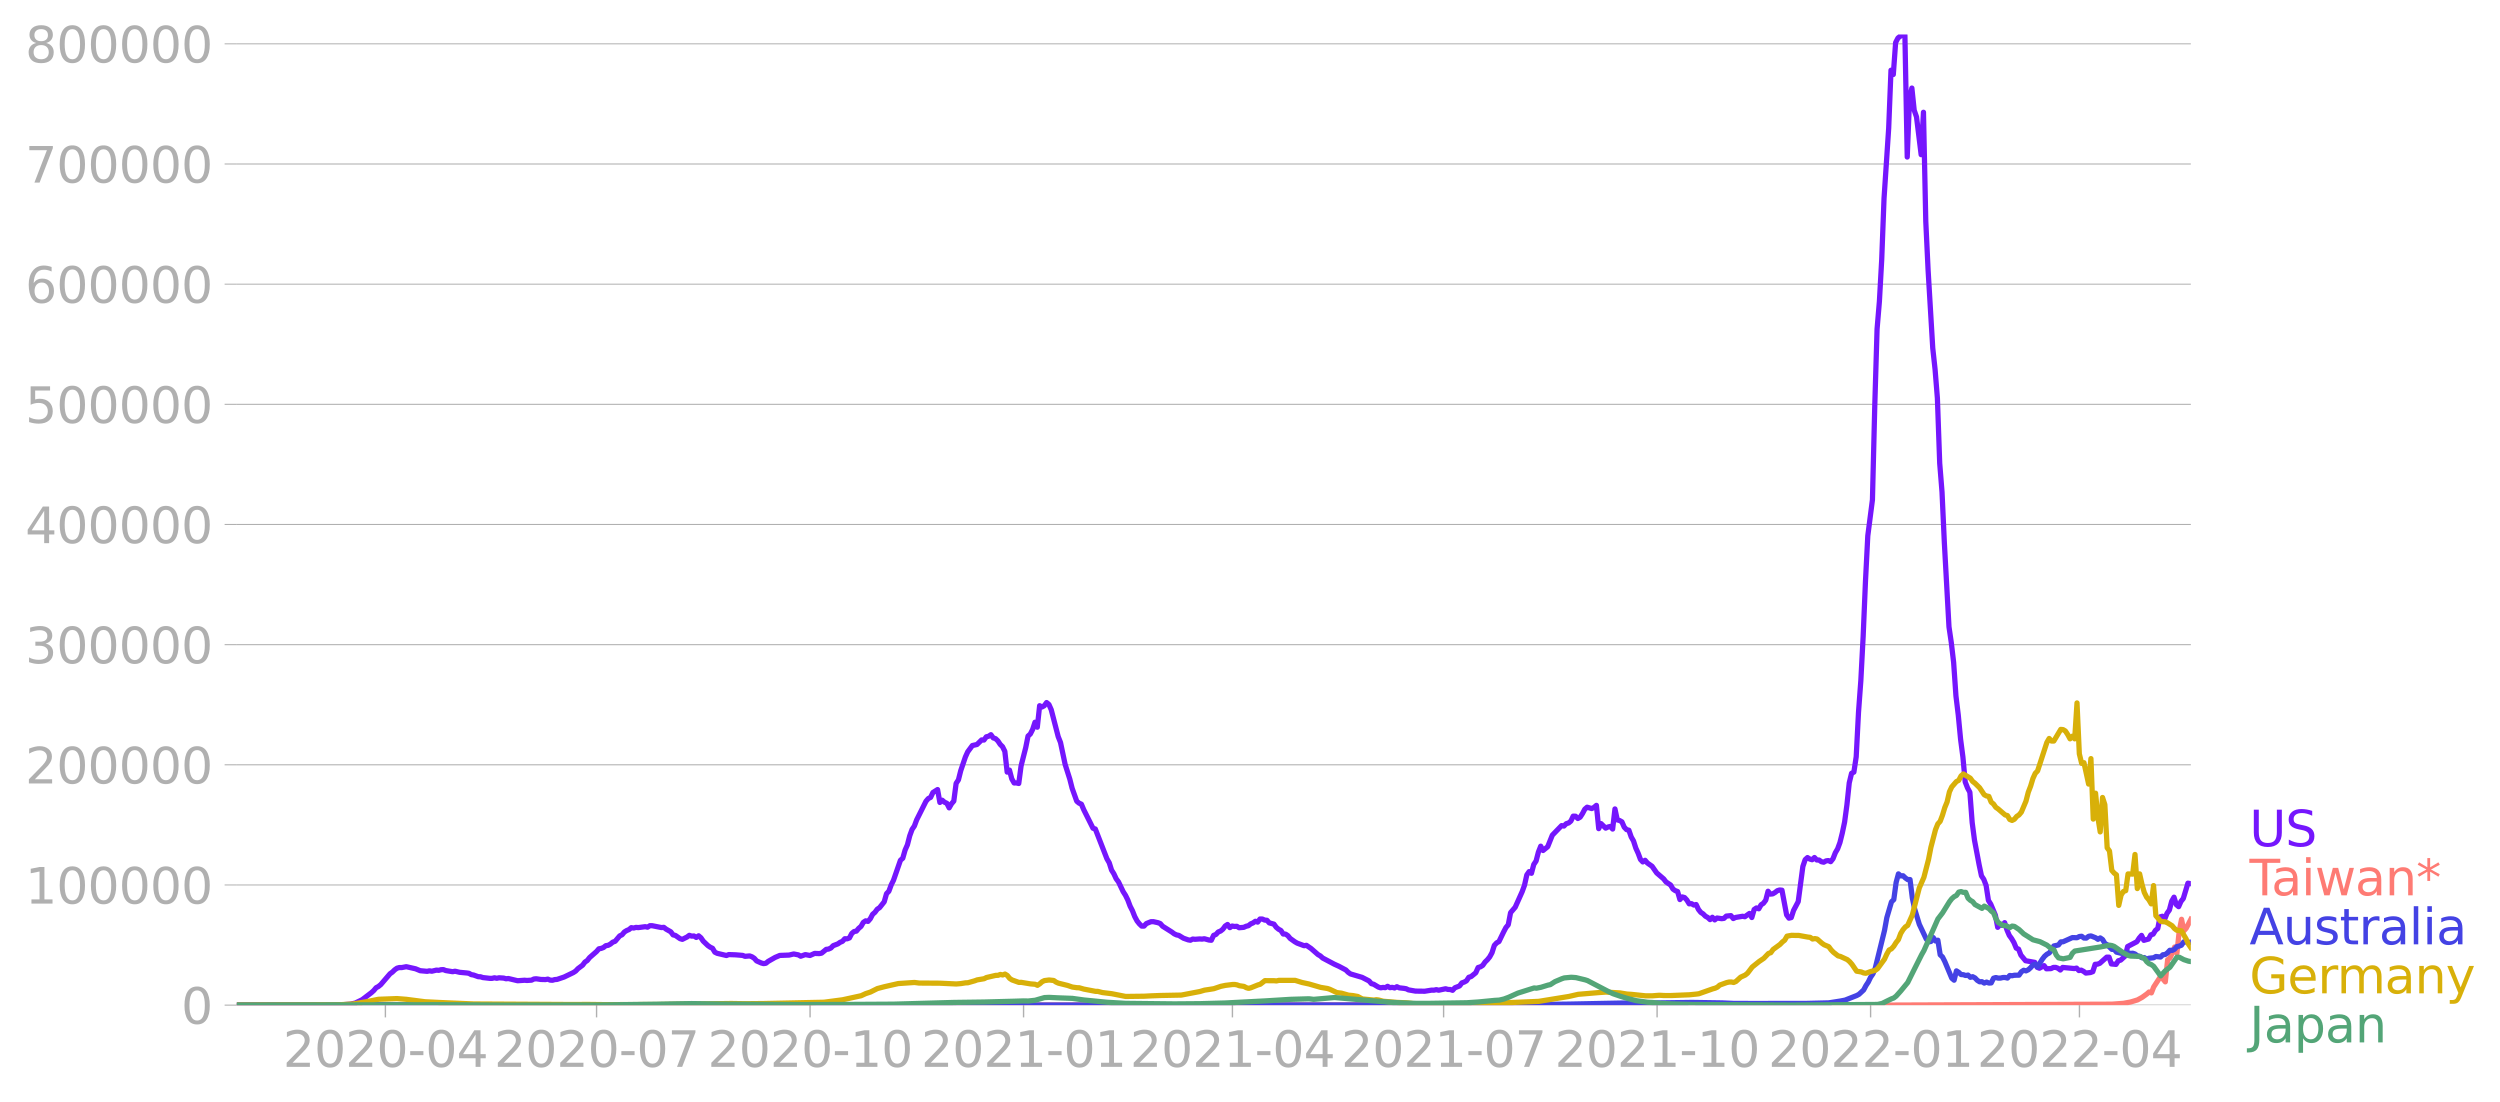 <svg xmlns:xlink="http://www.w3.org/1999/xlink" width="951.91" height="419.716" viewBox="0 0 713.933 314.787" xmlns="http://www.w3.org/2000/svg"><defs><style>*{stroke-linejoin:round;stroke-linecap:butt}</style></defs><g id="figure_1"><path d="M0 314.787h713.933V0H0v314.787z" style="fill:none" id="patch_1"/><g id="axes_1"><path d="M67.645 287.038h558V9.838h-558v277.2z" style="fill:none" id="patch_2"/><g id="matplotlib.axis_1"><g id="xtick_1"><g id="line2d_1"><defs><path id="m6d01ebe57c" d="M0 0v3.5" style="stroke:#b0b0b0;stroke-width:.4"/></defs><use xlink:href="#m6d01ebe57c" x="110.058" y="287.038" style="fill:#b0b0b0;stroke:#b0b0b0;stroke-width:.4"/></g><g style="fill:#b0b0b0" transform="matrix(.14 0 0 -.14 80.81 304.675)" id="text_1"><defs><path id="DejaVuSans-32" d="M1228 531h2203V0H469v531q359 372 979 998 621 627 780 809 303 340 423 576 121 236 121 464 0 372-261 606-261 235-680 235-297 0-627-103-329-103-704-313v638q381 153 712 231 332 78 607 78 725 0 1156-363 431-362 431-968 0-288-108-546-107-257-392-607-78-91-497-524-418-433-1181-1211z" transform="scale(.016)"/><path id="DejaVuSans-30" d="M2034 4250q-487 0-733-480-245-479-245-1442 0-959 245-1439 246-480 733-480 491 0 736 480 246 480 246 1439 0 963-246 1442-245 480-736 480zm0 500q785 0 1199-621 414-620 414-1801 0-1178-414-1799Q2819-91 2034-91q-784 0-1198 620-414 621-414 1799 0 1181 414 1801 414 621 1198 621z" transform="scale(.016)"/><path id="DejaVuSans-2d" d="M313 2009h1684v-512H313v512z" transform="scale(.016)"/><path id="DejaVuSans-34" d="M2419 4116 825 1625h1594v2491zm-166 550h794V1625h666v-525h-666V0h-628v1100H313v609l1940 2957z" transform="scale(.016)"/></defs><use xlink:href="#DejaVuSans-32"/><use xlink:href="#DejaVuSans-30" x="63.623"/><use xlink:href="#DejaVuSans-32" x="127.246"/><use xlink:href="#DejaVuSans-30" x="190.869"/><use xlink:href="#DejaVuSans-2d" x="254.492"/><use xlink:href="#DejaVuSans-30" x="290.576"/><use xlink:href="#DejaVuSans-34" x="354.199"/></g></g><g id="xtick_2"><use xlink:href="#m6d01ebe57c" x="170.365" y="287.038" style="fill:#b0b0b0;stroke:#b0b0b0;stroke-width:.4" id="line2d_2"/><g style="fill:#b0b0b0" transform="matrix(.14 0 0 -.14 141.117 304.675)" id="text_2"><defs><path id="DejaVuSans-37" d="M525 4666h3000v-269L1831 0h-659l1594 4134H525v532z" transform="scale(.016)"/></defs><use xlink:href="#DejaVuSans-32"/><use xlink:href="#DejaVuSans-30" x="63.623"/><use xlink:href="#DejaVuSans-32" x="127.246"/><use xlink:href="#DejaVuSans-30" x="190.869"/><use xlink:href="#DejaVuSans-2d" x="254.492"/><use xlink:href="#DejaVuSans-30" x="290.576"/><use xlink:href="#DejaVuSans-37" x="354.199"/></g></g><g id="xtick_3"><use xlink:href="#m6d01ebe57c" x="231.334" y="287.038" style="fill:#b0b0b0;stroke:#b0b0b0;stroke-width:.4" id="line2d_3"/><g style="fill:#b0b0b0" transform="matrix(.14 0 0 -.14 202.086 304.675)" id="text_3"><defs><path id="DejaVuSans-31" d="M794 531h1031v3560L703 3866v575l1116 225h631V531h1031V0H794v531z" transform="scale(.016)"/></defs><use xlink:href="#DejaVuSans-32"/><use xlink:href="#DejaVuSans-30" x="63.623"/><use xlink:href="#DejaVuSans-32" x="127.246"/><use xlink:href="#DejaVuSans-30" x="190.869"/><use xlink:href="#DejaVuSans-2d" x="254.492"/><use xlink:href="#DejaVuSans-31" x="290.576"/><use xlink:href="#DejaVuSans-30" x="354.199"/></g></g><g id="xtick_4"><use xlink:href="#m6d01ebe57c" x="292.303" y="287.038" style="fill:#b0b0b0;stroke:#b0b0b0;stroke-width:.4" id="line2d_4"/><g style="fill:#b0b0b0" transform="matrix(.14 0 0 -.14 263.055 304.675)" id="text_4"><use xlink:href="#DejaVuSans-32"/><use xlink:href="#DejaVuSans-30" x="63.623"/><use xlink:href="#DejaVuSans-32" x="127.246"/><use xlink:href="#DejaVuSans-31" x="190.869"/><use xlink:href="#DejaVuSans-2d" x="254.492"/><use xlink:href="#DejaVuSans-30" x="290.576"/><use xlink:href="#DejaVuSans-31" x="354.199"/></g></g><g id="xtick_5"><use xlink:href="#m6d01ebe57c" x="351.947" y="287.038" style="fill:#b0b0b0;stroke:#b0b0b0;stroke-width:.4" id="line2d_5"/><g style="fill:#b0b0b0" transform="matrix(.14 0 0 -.14 322.699 304.675)" id="text_5"><use xlink:href="#DejaVuSans-32"/><use xlink:href="#DejaVuSans-30" x="63.623"/><use xlink:href="#DejaVuSans-32" x="127.246"/><use xlink:href="#DejaVuSans-31" x="190.869"/><use xlink:href="#DejaVuSans-2d" x="254.492"/><use xlink:href="#DejaVuSans-30" x="290.576"/><use xlink:href="#DejaVuSans-34" x="354.199"/></g></g><g id="xtick_6"><use xlink:href="#m6d01ebe57c" x="412.253" y="287.038" style="fill:#b0b0b0;stroke:#b0b0b0;stroke-width:.4" id="line2d_6"/><g style="fill:#b0b0b0" transform="matrix(.14 0 0 -.14 383.005 304.675)" id="text_6"><use xlink:href="#DejaVuSans-32"/><use xlink:href="#DejaVuSans-30" x="63.623"/><use xlink:href="#DejaVuSans-32" x="127.246"/><use xlink:href="#DejaVuSans-31" x="190.869"/><use xlink:href="#DejaVuSans-2d" x="254.492"/><use xlink:href="#DejaVuSans-30" x="290.576"/><use xlink:href="#DejaVuSans-37" x="354.199"/></g></g><g id="xtick_7"><use xlink:href="#m6d01ebe57c" x="473.222" y="287.038" style="fill:#b0b0b0;stroke:#b0b0b0;stroke-width:.4" id="line2d_7"/><g style="fill:#b0b0b0" transform="matrix(.14 0 0 -.14 443.974 304.675)" id="text_7"><use xlink:href="#DejaVuSans-32"/><use xlink:href="#DejaVuSans-30" x="63.623"/><use xlink:href="#DejaVuSans-32" x="127.246"/><use xlink:href="#DejaVuSans-31" x="190.869"/><use xlink:href="#DejaVuSans-2d" x="254.492"/><use xlink:href="#DejaVuSans-31" x="290.576"/><use xlink:href="#DejaVuSans-30" x="354.199"/></g></g><g id="xtick_8"><use xlink:href="#m6d01ebe57c" x="534.191" y="287.038" style="fill:#b0b0b0;stroke:#b0b0b0;stroke-width:.4" id="line2d_8"/><g style="fill:#b0b0b0" transform="matrix(.14 0 0 -.14 504.943 304.675)" id="text_8"><use xlink:href="#DejaVuSans-32"/><use xlink:href="#DejaVuSans-30" x="63.623"/><use xlink:href="#DejaVuSans-32" x="127.246"/><use xlink:href="#DejaVuSans-32" x="190.869"/><use xlink:href="#DejaVuSans-2d" x="254.492"/><use xlink:href="#DejaVuSans-30" x="290.576"/><use xlink:href="#DejaVuSans-31" x="354.199"/></g></g><g id="xtick_9"><use xlink:href="#m6d01ebe57c" x="593.835" y="287.038" style="fill:#b0b0b0;stroke:#b0b0b0;stroke-width:.4" id="line2d_9"/><g style="fill:#b0b0b0" transform="matrix(.14 0 0 -.14 564.587 304.675)" id="text_9"><use xlink:href="#DejaVuSans-32"/><use xlink:href="#DejaVuSans-30" x="63.623"/><use xlink:href="#DejaVuSans-32" x="127.246"/><use xlink:href="#DejaVuSans-32" x="190.869"/><use xlink:href="#DejaVuSans-2d" x="254.492"/><use xlink:href="#DejaVuSans-30" x="290.576"/><use xlink:href="#DejaVuSans-34" x="354.199"/></g></g></g><g id="matplotlib.axis_2"><g id="ytick_1"><path d="M67.645 287.038h558" clip-path="url(#pd01b914d52)" style="fill:none;stroke:#b0b0b0;stroke-width:.3;stroke-linecap:square" id="line2d_10"/><g id="line2d_11"><defs><path id="mbe258436ae" d="M0 0h-3.5" style="stroke:#b0b0b0;stroke-width:.3"/></defs><use xlink:href="#mbe258436ae" x="67.645" y="287.038" style="fill:#b0b0b0;stroke:#b0b0b0;stroke-width:.3"/></g><use xlink:href="#DejaVuSans-30" style="fill:#b0b0b0" transform="matrix(.14 0 0 -.14 51.737 292.356)" id="text_10"/></g><g id="ytick_2"><path d="M67.645 252.723h558" clip-path="url(#pd01b914d52)" style="fill:none;stroke:#b0b0b0;stroke-width:.3;stroke-linecap:square" id="line2d_12"/><use xlink:href="#mbe258436ae" x="67.645" y="252.723" style="fill:#b0b0b0;stroke:#b0b0b0;stroke-width:.3" id="line2d_13"/><g style="fill:#b0b0b0" transform="matrix(.14 0 0 -.14 7.2 258.042)" id="text_11"><use xlink:href="#DejaVuSans-31"/><use xlink:href="#DejaVuSans-30" x="63.623"/><use xlink:href="#DejaVuSans-30" x="127.246"/><use xlink:href="#DejaVuSans-30" x="190.869"/><use xlink:href="#DejaVuSans-30" x="254.492"/><use xlink:href="#DejaVuSans-30" x="318.115"/></g></g><g id="ytick_3"><path d="M67.645 218.408h558" clip-path="url(#pd01b914d52)" style="fill:none;stroke:#b0b0b0;stroke-width:.3;stroke-linecap:square" id="line2d_14"/><use xlink:href="#mbe258436ae" x="67.645" y="218.408" style="fill:#b0b0b0;stroke:#b0b0b0;stroke-width:.3" id="line2d_15"/><g style="fill:#b0b0b0" transform="matrix(.14 0 0 -.14 7.2 223.727)" id="text_12"><use xlink:href="#DejaVuSans-32"/><use xlink:href="#DejaVuSans-30" x="63.623"/><use xlink:href="#DejaVuSans-30" x="127.246"/><use xlink:href="#DejaVuSans-30" x="190.869"/><use xlink:href="#DejaVuSans-30" x="254.492"/><use xlink:href="#DejaVuSans-30" x="318.115"/></g></g><g id="ytick_4"><path d="M67.645 184.093h558" clip-path="url(#pd01b914d52)" style="fill:none;stroke:#b0b0b0;stroke-width:.3;stroke-linecap:square" id="line2d_16"/><use xlink:href="#mbe258436ae" x="67.645" y="184.093" style="fill:#b0b0b0;stroke:#b0b0b0;stroke-width:.3" id="line2d_17"/><g style="fill:#b0b0b0" transform="matrix(.14 0 0 -.14 7.2 189.412)" id="text_13"><defs><path id="DejaVuSans-33" d="M2597 2516q453-97 707-404 255-306 255-756 0-690-475-1069Q2609-91 1734-91q-293 0-604 58T488 141v609q262-153 574-231 313-78 654-78 593 0 904 234t311 681q0 413-289 645-289 233-804 233h-544v519h569q465 0 712 186t247 536q0 359-255 551-254 193-729 193-260 0-557-57-297-56-653-174v562q360 100 674 150t592 50q719 0 1137-327 419-326 419-882 0-388-222-655t-631-370z" transform="scale(.016)"/></defs><use xlink:href="#DejaVuSans-33"/><use xlink:href="#DejaVuSans-30" x="63.623"/><use xlink:href="#DejaVuSans-30" x="127.246"/><use xlink:href="#DejaVuSans-30" x="190.869"/><use xlink:href="#DejaVuSans-30" x="254.492"/><use xlink:href="#DejaVuSans-30" x="318.115"/></g></g><g id="ytick_5"><path d="M67.645 149.778h558" clip-path="url(#pd01b914d52)" style="fill:none;stroke:#b0b0b0;stroke-width:.3;stroke-linecap:square" id="line2d_18"/><use xlink:href="#mbe258436ae" x="67.645" y="149.778" style="fill:#b0b0b0;stroke:#b0b0b0;stroke-width:.3" id="line2d_19"/><g style="fill:#b0b0b0" transform="matrix(.14 0 0 -.14 7.2 155.097)" id="text_14"><use xlink:href="#DejaVuSans-34"/><use xlink:href="#DejaVuSans-30" x="63.623"/><use xlink:href="#DejaVuSans-30" x="127.246"/><use xlink:href="#DejaVuSans-30" x="190.869"/><use xlink:href="#DejaVuSans-30" x="254.492"/><use xlink:href="#DejaVuSans-30" x="318.115"/></g></g><g id="ytick_6"><path d="M67.645 115.463h558" clip-path="url(#pd01b914d52)" style="fill:none;stroke:#b0b0b0;stroke-width:.3;stroke-linecap:square" id="line2d_20"/><use xlink:href="#mbe258436ae" x="67.645" y="115.463" style="fill:#b0b0b0;stroke:#b0b0b0;stroke-width:.3" id="line2d_21"/><g style="fill:#b0b0b0" transform="matrix(.14 0 0 -.14 7.2 120.782)" id="text_15"><defs><path id="DejaVuSans-35" d="M691 4666h2478v-532H1269V2991q137 47 274 70 138 23 276 23 781 0 1237-428 457-428 457-1159 0-753-469-1171Q2575-91 1722-91q-294 0-599 50Q819 9 494 109v635q281-153 581-228t634-75q541 0 856 284 316 284 316 772 0 487-316 771-315 285-856 285-253 0-505-56-251-56-513-175v2344z" transform="scale(.016)"/></defs><use xlink:href="#DejaVuSans-35"/><use xlink:href="#DejaVuSans-30" x="63.623"/><use xlink:href="#DejaVuSans-30" x="127.246"/><use xlink:href="#DejaVuSans-30" x="190.869"/><use xlink:href="#DejaVuSans-30" x="254.492"/><use xlink:href="#DejaVuSans-30" x="318.115"/></g></g><g id="ytick_7"><path d="M67.645 81.149h558" clip-path="url(#pd01b914d52)" style="fill:none;stroke:#b0b0b0;stroke-width:.3;stroke-linecap:square" id="line2d_22"/><use xlink:href="#mbe258436ae" x="67.645" y="81.149" style="fill:#b0b0b0;stroke:#b0b0b0;stroke-width:.3" id="line2d_23"/><g style="fill:#b0b0b0" transform="matrix(.14 0 0 -.14 7.2 86.467)" id="text_16"><defs><path id="DejaVuSans-36" d="M2113 2584q-425 0-674-291-248-290-248-796 0-503 248-796 249-292 674-292t673 292q248 293 248 796 0 506-248 796-248 291-673 291zm1253 1979v-575q-238 112-480 171-242 60-480 60-625 0-955-422-329-422-376-1275 184 272 462 417 279 145 613 145 703 0 1111-427 408-426 408-1160 0-719-425-1154Q2819-91 2113-91q-810 0-1238 620-428 621-428 1799 0 1106 525 1764t1409 658q238 0 480-47t505-140z" transform="scale(.016)"/></defs><use xlink:href="#DejaVuSans-36"/><use xlink:href="#DejaVuSans-30" x="63.623"/><use xlink:href="#DejaVuSans-30" x="127.246"/><use xlink:href="#DejaVuSans-30" x="190.869"/><use xlink:href="#DejaVuSans-30" x="254.492"/><use xlink:href="#DejaVuSans-30" x="318.115"/></g></g><g id="ytick_8"><path d="M67.645 46.834h558" clip-path="url(#pd01b914d52)" style="fill:none;stroke:#b0b0b0;stroke-width:.3;stroke-linecap:square" id="line2d_24"/><use xlink:href="#mbe258436ae" x="67.645" y="46.834" style="fill:#b0b0b0;stroke:#b0b0b0;stroke-width:.3" id="line2d_25"/><g style="fill:#b0b0b0" transform="matrix(.14 0 0 -.14 7.2 52.153)" id="text_17"><use xlink:href="#DejaVuSans-37"/><use xlink:href="#DejaVuSans-30" x="63.623"/><use xlink:href="#DejaVuSans-30" x="127.246"/><use xlink:href="#DejaVuSans-30" x="190.869"/><use xlink:href="#DejaVuSans-30" x="254.492"/><use xlink:href="#DejaVuSans-30" x="318.115"/></g></g><g id="ytick_9"><path d="M67.645 12.519h558" clip-path="url(#pd01b914d52)" style="fill:none;stroke:#b0b0b0;stroke-width:.3;stroke-linecap:square" id="line2d_26"/><use xlink:href="#mbe258436ae" x="67.645" y="12.519" style="fill:#b0b0b0;stroke:#b0b0b0;stroke-width:.3" id="line2d_27"/><g style="fill:#b0b0b0" transform="matrix(.14 0 0 -.14 7.2 17.838)" id="text_18"><defs><path id="DejaVuSans-38" d="M2034 2216q-450 0-708-241-257-241-257-662 0-422 257-663 258-241 708-241t709 242q260 243 260 662 0 421-258 662-257 241-711 241zm-631 268q-406 100-633 378-226 279-226 679 0 559 398 884 399 325 1092 325 697 0 1094-325t397-884q0-400-227-679-226-278-629-378 456-106 710-416 255-309 255-755 0-679-414-1042Q2806-91 2034-91q-771 0-1186 362-414 363-414 1042 0 446 256 755 257 310 713 416zm-231 997q0-362 226-565 227-203 636-203 407 0 636 203 230 203 230 565 0 363-230 566-229 203-636 203-409 0-636-203-226-203-226-566z" transform="scale(.016)"/></defs><use xlink:href="#DejaVuSans-38"/><use xlink:href="#DejaVuSans-30" x="63.623"/><use xlink:href="#DejaVuSans-30" x="127.246"/><use xlink:href="#DejaVuSans-30" x="190.869"/><use xlink:href="#DejaVuSans-30" x="254.492"/><use xlink:href="#DejaVuSans-30" x="318.115"/></g></g></g><path d="m67.645 287.037 29.822-.097 2.65-.183 1.326-.311 1.988-.964 2.651-2.023.663-.6.662-.792.663-.353.663-.54 2.65-3.092.663-.474.663-.643.663-.472.663-.18.662.006 1.326-.255 2.65.598 1.326.546 1.988.179.663-.144.662.11 1.326-.31.663.057.662-.176.663-.027.663.267 1.325.222.663.11.663-.143 1.325.313 1.988.185.663.096.662.378.663.114 1.326.476.662.031.663.219 1.988.225h.663l.663-.158.662.141.663-.138 1.325.087.663.189.663-.07 2.65.633 1.989-.141.662.061 1.326-.086.663-.327.662-.066 1.326.191 1.325.035.663-.126.663.278.662.043.663-.19.663-.053 1.988-.67 2.65-1.277.663-.431.663-.696 1.325-.993.663-.882.663-.438.663-.838 1.988-1.738.662-.767.663-.12.663-.255.663-.53.662-.091.663-.363.663-.549.662-.23 1.326-1.562.663-.314.662-.794.663-.413.663-.28.662-.548.663.117.663-.19.662.059 1.989-.262.662.143.663-.425.663.006 2.65.53.663-.066.663.518 1.325.752.663.885.663.155 1.325.924.663.195 1.325-.662.663-.487.663.23.662-.043.663.418.663-.468.663.565.662.962 1.326 1.265.662.46.663.32.663 1.104.663.33 2.65.623.663-.264 1.988.072 1.988.165.663.263 1.325-.116.663.245.663.432.663.746 1.325.59.663.181.662-.096.663-.547 1.988-1.132 1.326-.56 2.65-.103 1.326-.313 1.325.258.663.384 1.325-.463 1.326.251 1.325-.59 1.326.05.662-.123 1.326-1.086.662-.08.663-.298.663-.675 1.325-.505.663-.456.663-.277.662-.74.663.026.663-.258.663-1.265.662-.57.663-.11.663-.789.662-.563.663-1.154.663-.432.663.163.662-.76.663-1.263.663-.572.662-.891.663-.44 1.325-1.671.663-2.331.663-.676.663-1.803.662-1.334 1.988-5.721.663-.578.663-2.325.663-1.506.662-2.571.663-1.813.663-.983.662-1.77 2.651-5.297.663-.773.663-.337.662-1.393 1.326-.841.662 3.679.663-.636.663.569.663.306.662 1.303.663-1.154.663-.782.662-5.048.663-1.017.663-2.636 1.325-3.899.663-1.467 1.325-1.793 1.326-.297 1.325-1.306.663.036.663-.921.662-.162.663-.443.663.916.662.215.663.636.663 1 .663.655.662 1.338.663 5.92.663-.568.662 2.512.663 1.154.663-.002.663.154.662-5.007 1.326-5.224.662-3.306.663-.598.663-1.318.662-2.033.663 1.414.663-6.136.663.37.662-.365.663-.905.663.542.662 1.492 1.989 7.686.662 1.681 1.326 6.277 1.325 4.165.663 2.61 1.325 3.72.663.551.663.29.662 1.564 1.988 3.974.663 1.338.663.21 3.313 8.505.663 1.149.663 2.084.663 1.061.662 1.426.663.895 1.325 2.776.663 1.036.663 1.34.663 1.773.662 1.296.663 1.676.663 1.246.662.833.663.639.663-.002.662-.717 1.326-.534.663-.012 1.325.293.663.248.662.757 2.651 1.672.663.497.663.312.662.143 1.326.805 1.325.465.663.114.663-.34.662.07 1.326-.102.662.047.663-.1 1.326.368.662.06.663-1.397.663-.257.662-.722.663-.255.663-.536.663-.904.662-.433.663.893.663-.452.662.115.663-.04.663.41 1.325-.114.663-.307.663-.157.662-.526.663-.277.663-.467.662.24.663-.883.663.008.663.299.662.062.663.738 1.325.356.663.902.663.552.663.356.662 1.009.663.025.663.444.662.797 1.326.947.662.387 1.989.745.662-.114 1.326.908 1.988 1.738.663.377.662.6 3.314 1.758 1.325.603 1.988 1.06.663.657.663.468 3.313.98 1.988 1.025.663.765.663.183 1.325.8.663.215.663-.113.662.066.663-.382.663.383.663-.09.662.176.663-.357.663.316 1.325.149.663.113.662.326 1.989.348 2.65.037 1.989-.316.662.015.663-.15.663.162 1.988-.416.662.194.663.016.663.232.663-.726 1.325-.518.663-.874.662-.231.663-.366.663-1.006.663-.208 1.325-1.081.663-1.496.662-.195.663-.42.663-.953.663-.647.662-.814.663-1.204.663-2.093.662-.718.663-.374 1.325-2.736.663-1.266.663-.786.663-3.463 1.325-1.556 1.988-4.442.663-1.82.663-2.964.662-.937.663.475.663-2.521.662-.983.663-2.549.663-1.686.663 1.23 1.325-1.078 1.325-3.302 2.651-2.73.663.127.663-.68.662-.19.663-.557.663-1.4.662.02.663.652.663-.382.663-1.03.662-1.25.663-.565 1.325.386.663-.344.663-.564.663 6.642.662-1.433 1.326 1.29.662-.322.663-.158.663.743.662-5.738.663 3.126.663.18.663.374.662 1.528.663.694.663.17.662 1.911.663 1.16.663 2.054.663 1.452.662 1.77.663.71.663-.464.662.778 1.326.93 1.325 1.897 1.988 1.709.663.858 1.325.887.663 1.147.663.46.663.25.662 2.297.663-.754.663.182.662.715.663 1.075.663-.047.663.393.662-.142.663 1.407.663.826.662.434.663.663.663.362.662.612.663-.668.663.748.663-.537 1.325.188.663-.092.662-.644 1.326-.136.663.832.662-.311 1.988-.335.663.123 1.326-.936.662 1.166.663-2.286.663-.446.662.241.663-1.142.663-.436.662-.872.663-2.558.663.815.663-.069.662-.388.663-.518.663-.2.662.062 1.326 7.057.663.923.662-.163.663-2.043 1.325-2.514 1.326-10.036.662-1.951.663-.59.663.422.663.188.662-.627.663.702.663.02.662.478.663.141.663-.382.663-.087.662.308.663-.843.663-1.69.662-1.135.663-1.809.663-2.674.663-3.156.662-4.907.663-6.277.663-2.738.662-.338.663-4.372.663-12.77.662-8.953.663-12.665.663-15.733.663-12.995 1.325-10.277.663-26.685.662-22.066.663-7.867.663-11.978.663-17.457 1.325-20.002.663-16.618.662 1.215.663-9.122.663-1.29 1.325-1.027.663.256.663 34.748.662-16.772.663-2.914.663 6.31.662 1.913 1.326 10.793.663-12.108.662 31.193.663 13.925 1.325 22.222.663 6.073.663 8.21.663 18.618.662 8.225.663 14.438 1.325 24.048.663 4.52.663 5.612.663 9.599.662 5.444.663 6.917.663 5.069.662 7.14.663 1.694.663 1.233.662 8.641.663 5.059 1.326 7.026.662 3.144.663 1.003.663 1.731.662 4.28.663 1.07 1.326 3.151.662 3.471.663-.785.663.235.662-.786.663 2.09.663 1.556.662.905.663 1.133.663 1.593.663.286.662 1.707 1.326 1.6 2.65.473.663 1.407.663.263 1.325-.736.663.9 1.326-.053.662-.337.663-.009.663.25.662.5.663-.74 3.314.325.662-.13.663.697.663-.116.662.345.663.493 1.326-.156.662-.246.663-2.098.663-.044.662-.235 1.989-1.765.662-.001.663 1.94 1.325.12.663-1.033.663-.172 1.325-1.206.663-2.678 2.65-1.386.663-1.034.663-.768.663 1.415 1.325-.364.663-1.199.663-.207.662-1.076.663-.545.663-3.306.663-.181.662.8.663-1.652.663-.922.662-2.508.663-1.159.663 2.137.662.567.663-1.497.663-.83 1.325-4.38.663.124h0" clip-path="url(#pd01b914d52)" style="fill:none;stroke:#7516fd;stroke-width:1.5;stroke-linecap:square" id="line2d_28"/><path d="m67.645 287.037 316.774-.076 8.616-.085 42.413.156 104.708-.01 62.957-.259 3.313-.245 1.989-.367 1.988-.6 1.325-.73 1.326-.95.662-.583.663.256.663-1.699 1.988-3.034 1.325 1.579.663-6.321.663-.482.662-1.405.663-1.737.663 1.773.662-6.321.663-3.369.663 3.295.663-.734 1.325-2.547h0" clip-path="url(#pd01b914d52)" style="fill:none;stroke:#fe7b74;stroke-width:1.5;stroke-linecap:square" id="line2d_29"/><path d="m67.645 287.037 38.437-.104 5.964.01 12.592.085 35.123.006 29.16-.143 5.301-.019 8.615.073 10.604.06 35.786.027 180.256-.054 18.556-.232 15.243-.31 6.627.018 13.254-.188 8.615.134 3.314.152 5.301.013 15.242-.01 6.628-.169 3.313-.52 1.326-.258 3.313-1.306.663-.358 1.325-1.233.663-1.255.663-1.005.662-1.373.663-.966.663-1.616 2.65-10.785.663-3.65 1.326-4.524.662-.633.663-4.894.663-2.45.663.58.662-.048.663.635.663.463.662-.01.663 5.278.663 3.15 1.325 4.353 1.988 4.2.663.813.663-.112.662-1.118.663.977.663-.22.663 4.16.662.627.663 1.313 1.988 4.753.663.562.663-2.658.662.423.663.625.663.046.662.234.663-.129.663.635.662-.173.663.349.663.689.663.417.662-.032.663.404.663-.29.662.281.663-.04.663-1.345.663-.193.662.167.663-.008.663-.16.662-.013.663.17.663-.743.662.074.663-.142 1.326-.026.662-.959.663-.438.663.18.662-.32.663-.605.663-.79.663-.21.662.793 1.326-2.178.662-.857.663-.582.663-.36.663-.824.662-1.19 1.326-.284.662-.863.663-.05 2.65-1.191 1.326.042.663-.348.663-.066.662.508.663.009.663-.504.663-.116 1.325.524.663.445.662-.398.663.455.663 1.116.663.388 1.325 1.31.663-.008.662.802 1.326.327.662.04.663-.165.663-.03.663.202.662-.066.663.223.663.523.662.148.663.396.663-.047.663.462.662-.27 1.326-.138.662-.362 1.326.153.663-.647.662-.06.663-.498.663-.722.662.044.663-.329.663-.757.662-.142.663-.26.663-.952.663.029.662.164.663-.133h0" clip-path="url(#pd01b914d52)" style="fill:none;stroke:#4442e4;stroke-width:1.5;stroke-linecap:square" id="line2d_30"/><path d="m67.645 287.037 29.16-.098 3.975-.227 3.977-.669 3.313-.67 5.302-.203 2.65.21 5.302.688 4.64.234 9.277.4 28.497.161 3.976-.027 5.302.063 15.242-.052 20.544-.273 3.976.06 5.302-.049 17.23-.374 5.302-.697 5.301-1.16 1.326-.611 1.325-.436 1.988-.995 1.988-.528 1.326-.303 2.65-.6 3.977-.269.663-.045 1.325.17 1.326.008 4.638.034 4.64.22 1.325-.112 1.325-.212.663-.022 1.988-.569.663-.25 1.988-.336.663-.339 2.65-.616.663-.014.663-.25.663.146.662-.258.663.404.663.826.662.442 1.989.715.662-.018 2.651.439 1.325.108.663.302.663-.437.663-.589.662-.325 1.326-.174 1.325.14.663.465.663.295 2.65.66 1.326.455 1.325.19.663.021 1.325.38 3.314.635.663.014 1.325.336 2.65.323 3.977.785 5.302-.068 1.988-.105 2.65-.1 5.965-.12 5.302-1.017 1.325-.392 1.326-.199 1.325-.215 1.988-.67 1.326-.275 1.988-.243.662-.015.663.115.663.244 1.325.198.663.361.663.191.662-.175 1.988-.803.663-.192 1.326-1.031 2.65.02.663.058.663-.156 4.639-.008 1.988.61 1.988.425 3.314.967 1.988.331.662.223 1.989.936 1.325.168 1.988.566 1.325.128 1.326.246 1.325.706 3.314.33.663-.112.662.082 1.326.36 3.976.328 2.65.12 2.652.286 5.301.144 8.615-.017 5.965-.18 15.242-.649 8.615-1.401 2.651-.609 5.965-.505 1.988-.134 2.65.16 1.326.074 1.988.331 1.325.088 3.977.414 1.988-.006 1.988-.155 1.325.076 1.988.005 5.302-.219 1.988-.201.663-.089 3.976-1.403.663-.181.663-.304.662-.586 1.988-.718.663-.152.663-.016.663.138.662-.29 1.326-1.221 1.325-.614.663-.54 1.325-1.741 1.988-1.596 1.326-.898 1.325-1.388.663-.213.663-.923 1.988-1.449.662-.689.663-.519.663-1.149 1.325-.239 1.326.042.662-.015 2.651.48.663.074.663.475.662-.118.663.127 1.325 1.17.663.462 1.326.555.662.897.663.683 1.325 1.04.663.162 1.988.916.663.576.663.762 1.325 1.953 1.325.222.663.275.663.106 1.325-.49 1.326-.344.662-.465 1.989-2.722.662-1.446.663-1.179.663-.33.662-.741.663-1.055.663-.837.663-1.76.662-1.085.663-.782.663-.435 1.325-2.971 1.988-7.721 1.326-3.048 1.325-5.11.663-3.412 1.325-5.083.663-1.643.663-.732.662-1.748.663-2.181.663-1.617.662-2.877.663-1.405 1.326-1.527.662-.341.663-1.262.663-.576 1.988 1.211.662.922.663.507 1.326 1.3 1.325 2 .663.35.662.127.663 1.633.663.536.663.946.662.456 1.326 1.147.662.564.663.186.663 1.11.662.277.663-.335.663-.803.663-.44.662-.788 1.326-3.144.662-2.553.663-1.728.663-2.2.663-1.457.662-.684 2.651-8.138.663-1.135.663.726.662.003 1.988-3.323.663.066.663.403.662 1.008.663 1.217.663-.749.663.748.662-10.25.663 14.537.663 2.724.662-.194 1.326 6.101.663-7.267.662 17.267.663-7.39.663 6.912.662 4.137.663-9.826.663 2.047.663 12.32.662.903.663 5.544.663.77.662.505.663 8.723.663-2.938.662-1.027.663-.238.663-4.78 1.325.05.663-5.605.663 9.735.662-4.188.663 2.946.663 2.343.663 1.346.662.787.663 1.14.663-5.226.662 8.608 1.326 1.548.663.158.662.034.663.291 1.325.825.663.788.663.51 1.325.166 1.326 2.268.662 1.483.663.984h0" clip-path="url(#pd01b914d52)" style="fill:none;stroke:#d8b009;stroke-width:1.5;stroke-linecap:square" id="line2d_31"/><path d="m67.645 287.037 45.727-.103 13.254-.019 17.23.11 28.497-.047 15.242-.206 9.94-.175 7.953.118 23.858.174 9.278-.03 16.567-.099 17.23-.49 8.616-.12 8.615-.229 2.651-.085 1.325.029 1.988-.218 1.326-.383 1.325-.379 1.326-.059 2.65.133 3.977.15 3.313.457 6.627.655 5.302.308 13.917.153 7.29-.058 7.29-.202 11.266-.587 7.29-.451 5.301-.156 1.325.16 5.965-.52 16.568 1.41 5.964.242 3.976.017 11.266-.18 3.314-.222 4.639-.453 1.325-.08 1.325-.31 1.326-.491 2.65-1.196 4.64-1.473.662.067 1.326-.266 1.988-.614.663-.139 1.325-.855 1.988-.841.663-.219 1.988-.186 1.325.097 2.651.638.663.215 5.964 3.117 1.326.632 1.988.684 1.988.616 2.65.678 3.314.465 1.326.064 1.988.201 3.313.192 5.965.169 28.496.16 24.52-.166 1.326-.292 1.325-.661 1.326-.647.662-.25.663-.516 1.326-1.48 1.988-2.416 1.988-3.996 1.988-3.97.663-1.168 3.976-9.01 1.325-1.73 1.988-3.205.663-.857.663-.579.663-.347.662-.955.663-.149.663.233.662-.006.663 1.66.663.61.662.387.663.83 1.988 1.081.663-.641 1.325.688.663.72.663.52.663 1.664.662 1.081 1.326.846.662.044.663.2.663.379.662-.447.663.1 1.326.893 1.325 1.247 2.65 1.678 1.989.535 1.325.659.663.328 1.326 1.075.662.235.663 1.498.663.828 1.325.278 1.988-.414.663-1.187.663-.622 7.29-1.162 2.65-.51.663.105.663.25 2.65 1.838 1.326.733.663.178 2.65.104 1.326.572.663.927.662.57.663.27.663.49 1.988 2.736 1.325-1.46 1.326-1.013 1.988-2.863.662-.005 1.326.696 1.325.44.663.102h0" clip-path="url(#pd01b914d52)" style="fill:none;stroke:#53a577;stroke-width:1.5;stroke-linecap:square" id="line2d_32"/><g style="fill:#7516fd" transform="matrix(.14 0 0 -.14 642.385 241.677)" id="text_19"><defs><path id="DejaVuSans-55" d="M556 4666h635V1831q0-750 271-1080 272-329 882-329 606 0 878 329 272 330 272 1080v2835h634V1753q0-912-452-1378Q3225-91 2344-91q-885 0-1337 466-451 466-451 1378v2913z" transform="scale(.016)"/><path id="DejaVuSans-53" d="M3425 4513v-616q-359 172-678 256-319 85-616 85-515 0-795-200t-280-569q0-310 186-468 186-157 705-254l381-78q706-135 1042-474t336-907q0-679-455-1029Q2797-91 1919-91q-331 0-705 75-373 75-773 222v650q384-215 753-325 369-109 725-109 540 0 834 212 294 213 294 607 0 343-211 537t-692 291l-385 75q-706 140-1022 440-315 300-315 835 0 619 436 975t1201 356q329 0 669-60 341-59 697-177z" transform="scale(.016)"/></defs><use xlink:href="#DejaVuSans-55"/><use xlink:href="#DejaVuSans-53" x="73.193"/></g><g style="fill:#fe7b74" transform="matrix(.14 0 0 -.14 642.385 255.677)" id="text_20"><defs><path id="DejaVuSans-54" d="M-19 4666h3947v-532H2272V0h-634v4134H-19v532z" transform="scale(.016)"/><path id="DejaVuSans-61" d="M2194 1759q-697 0-966-159t-269-544q0-306 202-486 202-179 548-179 479 0 768 339t289 901v128h-572zm1147 238V0h-575v531q-197-318-491-470T1556-91q-537 0-855 302-317 302-317 808 0 590 395 890 396 300 1180 300h807v57q0 397-261 614t-733 217q-300 0-585-72-284-72-546-216v532q315 122 612 182 297 61 578 61 760 0 1135-394 375-393 375-1193z" transform="scale(.016)"/><path id="DejaVuSans-69" d="M603 3500h575V0H603v3500zm0 1363h575v-729H603v729z" transform="scale(.016)"/><path id="DejaVuSans-77" d="M269 3500h575l719-2731 715 2731h678l719-2731 716 2731h575L4050 0h-678l-753 2869L1863 0h-679L269 3500z" transform="scale(.016)"/><path id="DejaVuSans-6e" d="M3513 2113V0h-575v2094q0 497-194 743-194 247-581 247-466 0-735-297-269-296-269-809V0H581v3500h578v-544q207 316 486 472 280 156 646 156 603 0 912-373 310-373 310-1098z" transform="scale(.016)"/><path id="DejaVuSans-2a" d="m3009 3897-1121-606 1121-610-181-306-1050 634V1831h-356v1178L372 2375l-181 306 1122 610-1122 606 181 309 1050-634v1178h356V3572l1050 634 181-309z" transform="scale(.016)"/></defs><use xlink:href="#DejaVuSans-54"/><use xlink:href="#DejaVuSans-61" x="44.584"/><use xlink:href="#DejaVuSans-69" x="105.863"/><use xlink:href="#DejaVuSans-77" x="133.646"/><use xlink:href="#DejaVuSans-61" x="215.434"/><use xlink:href="#DejaVuSans-6e" x="276.713"/><use xlink:href="#DejaVuSans-2a" x="340.092"/></g><g style="fill:#4442e4" transform="matrix(.14 0 0 -.14 642.385 269.677)" id="text_21"><defs><path id="DejaVuSans-41" d="m2188 4044-857-2322h1716l-859 2322zm-357 622h716L4325 0h-656l-425 1197H1141L716 0H50l1781 4666z" transform="scale(.016)"/><path id="DejaVuSans-75" d="M544 1381v2119h575V1403q0-497 193-746 194-248 582-248 465 0 735 297 271 297 271 810v1984h575V0h-575v538q-209-319-486-474-276-155-642-155-603 0-916 375-312 375-312 1097zm1447 2203z" transform="scale(.016)"/><path id="DejaVuSans-73" d="M2834 3397v-544q-243 125-506 187-262 63-544 63-428 0-642-131t-214-394q0-200 153-314t616-217l197-44q612-131 870-370t258-667q0-488-386-773Q2250-91 1575-91q-281 0-586 55T347 128v594q319-166 628-249 309-82 613-82 406 0 624 139 219 139 219 392 0 234-158 359-157 125-692 241l-200 47q-534 112-772 345-237 233-237 639 0 494 350 762 350 269 994 269 318 0 599-47 282-46 519-140z" transform="scale(.016)"/><path id="DejaVuSans-74" d="M1172 4494v-994h1184v-447H1172V1153q0-428 117-550t477-122h590V0h-590q-666 0-919 248-253 249-253 905v1900H172v447h422v994h578z" transform="scale(.016)"/><path id="DejaVuSans-72" d="M2631 2963q-97 56-211 82-114 27-251 27-488 0-749-317t-261-911V0H581v3500h578v-544q182 319 472 473 291 155 707 155 59 0 131-8 72-7 159-23l3-590z" transform="scale(.016)"/><path id="DejaVuSans-6c" d="M603 4863h575V0H603v4863z" transform="scale(.016)"/></defs><use xlink:href="#DejaVuSans-41"/><use xlink:href="#DejaVuSans-75" x="68.408"/><use xlink:href="#DejaVuSans-73" x="131.787"/><use xlink:href="#DejaVuSans-74" x="183.887"/><use xlink:href="#DejaVuSans-72" x="223.096"/><use xlink:href="#DejaVuSans-61" x="264.209"/><use xlink:href="#DejaVuSans-6c" x="325.488"/><use xlink:href="#DejaVuSans-69" x="353.271"/><use xlink:href="#DejaVuSans-61" x="381.055"/></g><g style="fill:#d8b009" transform="matrix(.14 0 0 -.14 642.385 283.677)" id="text_22"><defs><path id="DejaVuSans-47" d="M3809 666v1253H2778v519h1656V434q-365-259-806-392-440-133-940-133-1094 0-1712 639-617 640-617 1780 0 1144 617 1783 618 639 1712 639 456 0 867-113 411-112 758-331v-672q-350 297-744 447t-828 150q-857 0-1287-478-429-478-429-1425 0-944 429-1422 430-478 1287-478 334 0 596 58 263 58 472 180z" transform="scale(.016)"/><path id="DejaVuSans-65" d="M3597 1894v-281H953q38-594 358-905t892-311q331 0 642 81t618 244V178Q3153 47 2828-22t-659-69q-838 0-1327 487-489 488-489 1320 0 859 464 1363 464 505 1252 505 706 0 1117-455 411-454 411-1235zm-575 169q-6 471-264 752-258 282-683 282-481 0-770-272t-333-766l2050 4z" transform="scale(.016)"/><path id="DejaVuSans-6d" d="M3328 2828q216 388 516 572t706 184q547 0 844-383 297-382 297-1088V0h-578v2094q0 503-179 746-178 244-543 244-447 0-707-297-259-296-259-809V0h-578v2094q0 506-178 748t-550 242q-441 0-701-298-259-298-259-808V0H581v3500h578v-544q197 322 472 475t653 153q382 0 649-194 267-193 395-562z" transform="scale(.016)"/><path id="DejaVuSans-79" d="M2059-325q-243-625-475-815-231-191-618-191H506v481h338q237 0 368 113 132 112 291 531l103 262L191 3500h609L1894 763l1094 2737h609L2059-325z" transform="scale(.016)"/></defs><use xlink:href="#DejaVuSans-47"/><use xlink:href="#DejaVuSans-65" x="77.49"/><use xlink:href="#DejaVuSans-72" x="139.014"/><use xlink:href="#DejaVuSans-6d" x="178.377"/><use xlink:href="#DejaVuSans-61" x="275.789"/><use xlink:href="#DejaVuSans-6e" x="337.068"/><use xlink:href="#DejaVuSans-79" x="400.447"/></g><g style="fill:#53a577" transform="matrix(.14 0 0 -.14 642.385 297.677)" id="text_23"><defs><path id="DejaVuSans-4a" d="M628 4666h631V325q0-844-320-1225T-91-1281h-240v531h197q418 0 590 235 172 234 172 840v4341z" transform="scale(.016)"/><path id="DejaVuSans-70" d="M1159 525v-1856H581v4831h578v-531q182 312 458 463 277 152 661 152 638 0 1036-506 399-506 399-1331T3314 415Q2916-91 2278-91q-384 0-661 152-276 152-458 464zm1957 1222q0 634-261 995t-717 361q-457 0-718-361t-261-995q0-634 261-995t718-361q456 0 717 361t261 995z" transform="scale(.016)"/></defs><use xlink:href="#DejaVuSans-4a"/><use xlink:href="#DejaVuSans-61" x="29.492"/><use xlink:href="#DejaVuSans-70" x="90.771"/><use xlink:href="#DejaVuSans-61" x="154.248"/><use xlink:href="#DejaVuSans-6e" x="215.527"/></g></g></g><defs><clipPath id="pd01b914d52"><path d="M67.645 9.838h558v277.2h-558z"/></clipPath></defs></svg>